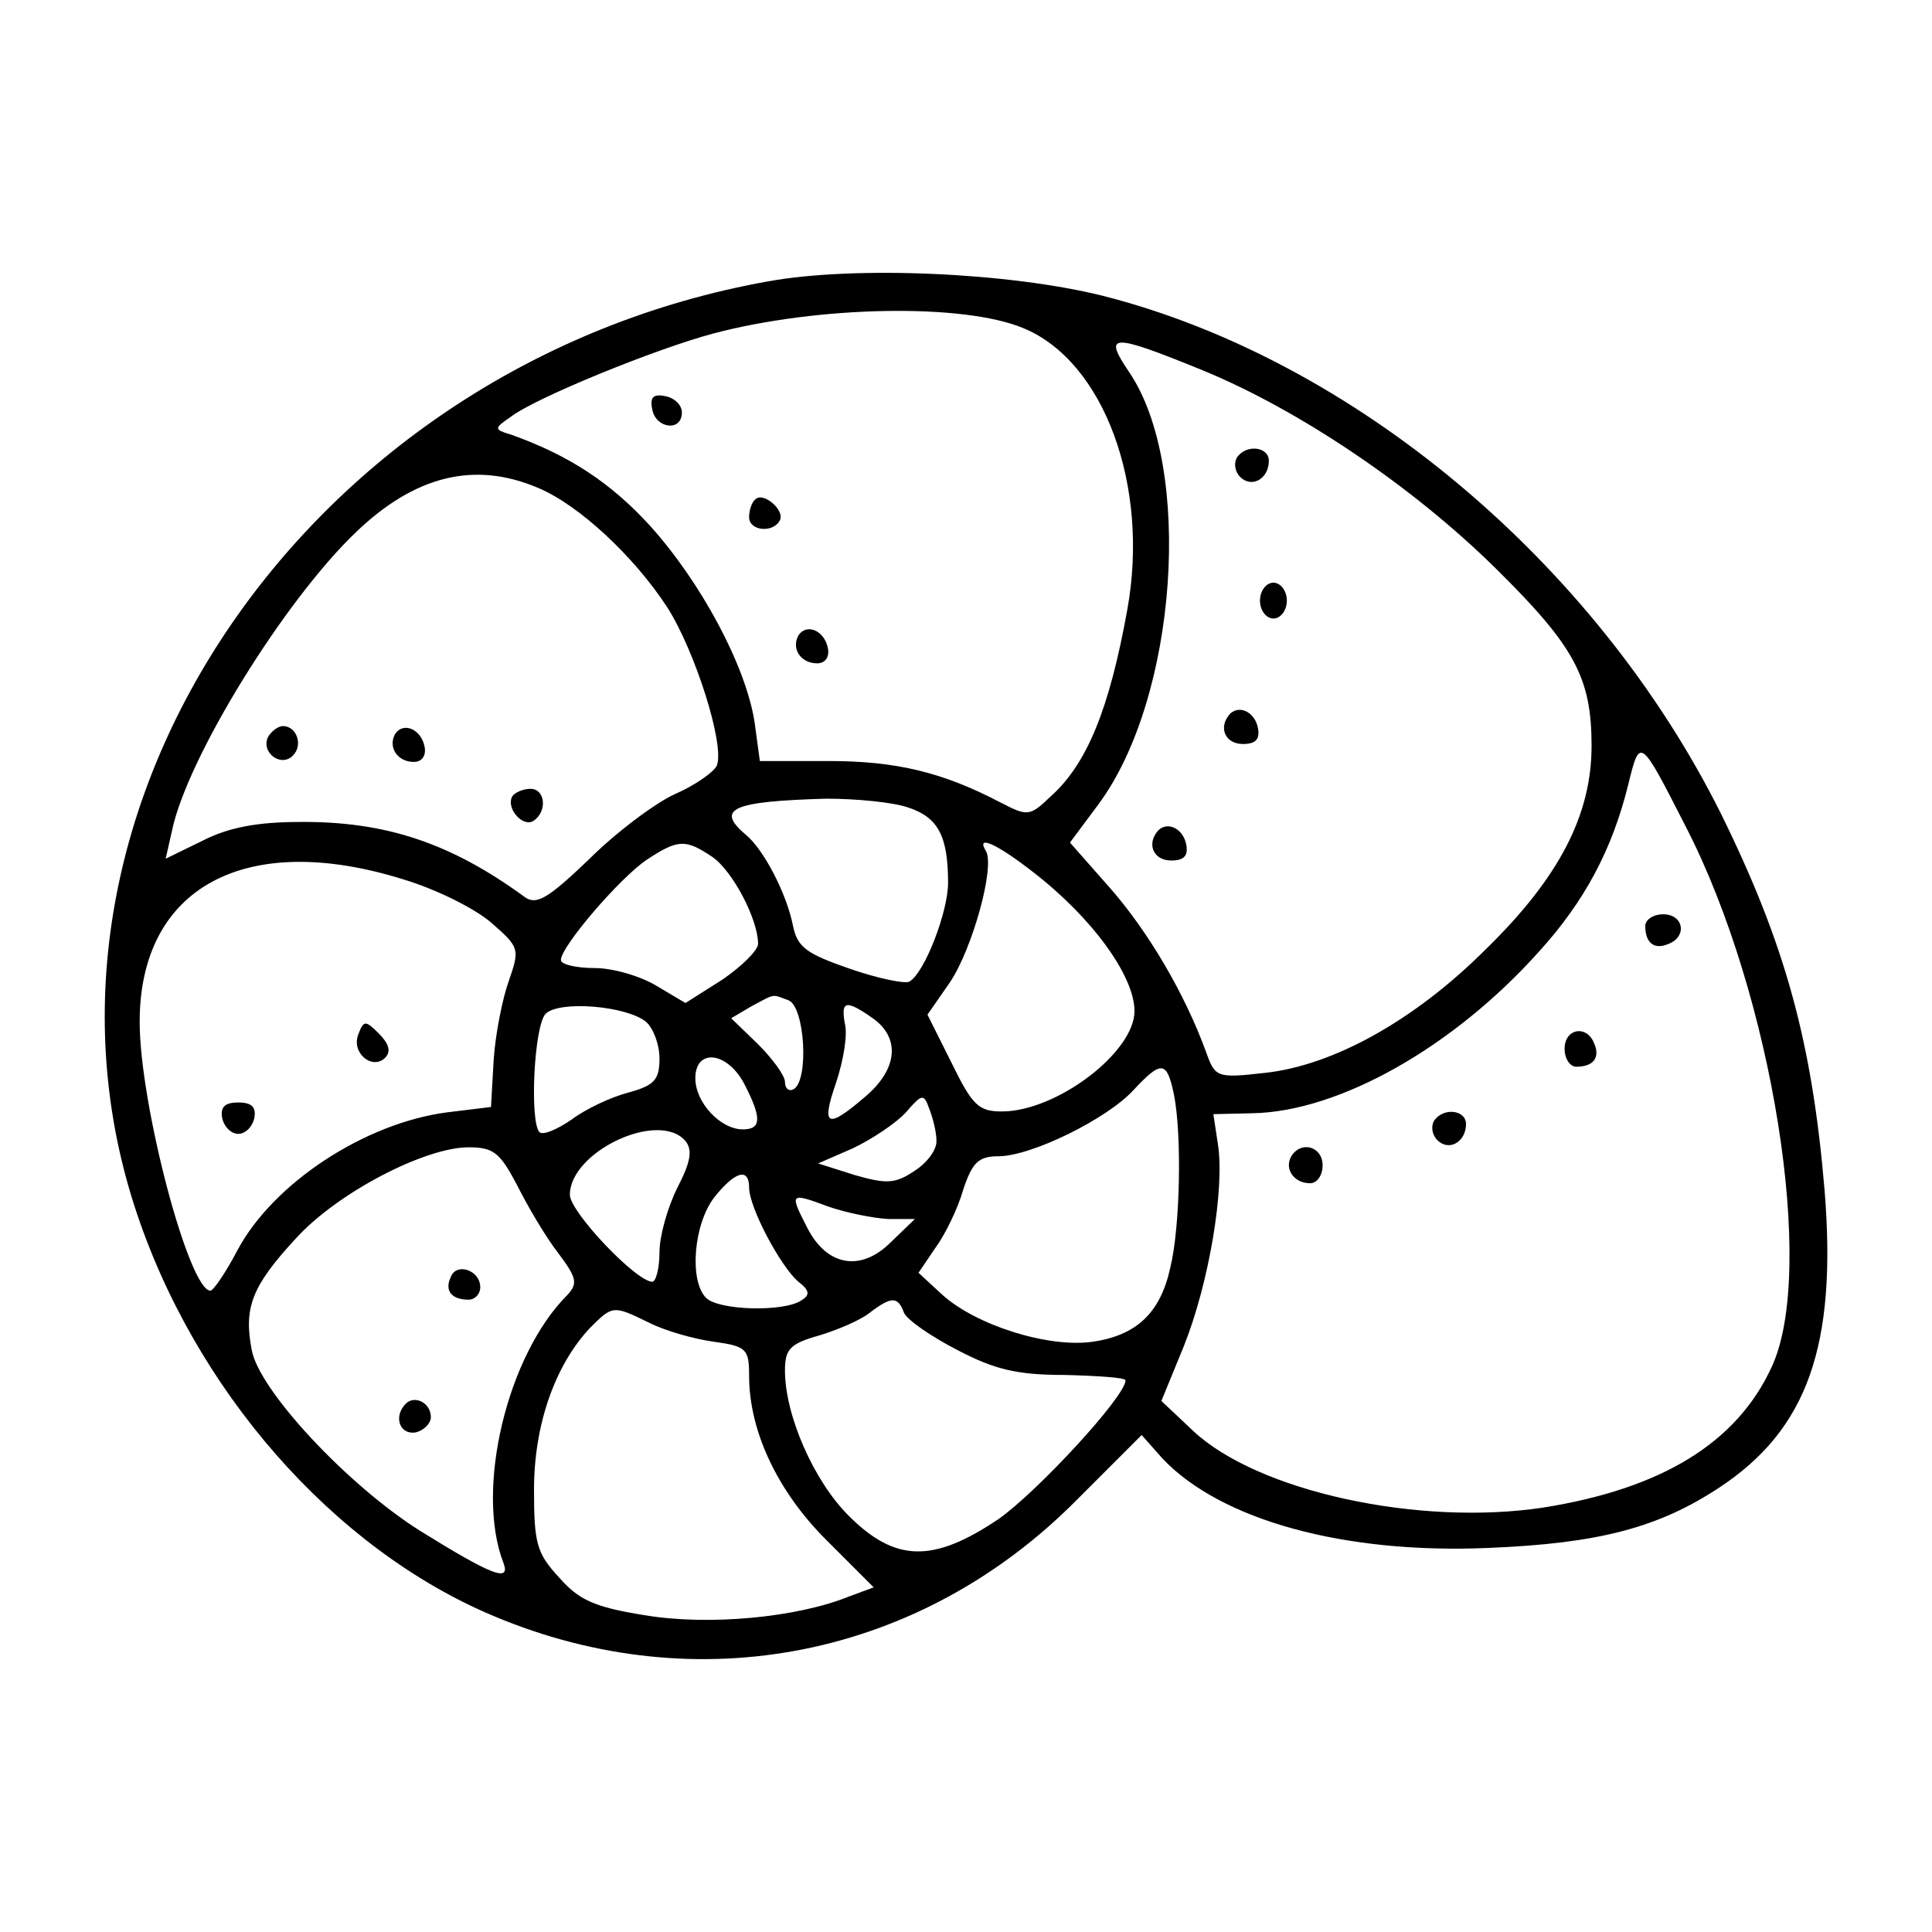 <?xml version="1.0" encoding="UTF-8" standalone="no" ?>
<!DOCTYPE svg PUBLIC "-//W3C//DTD SVG 1.1//EN" "http://www.w3.org/Graphics/SVG/1.1/DTD/svg11.dtd">
<svg xmlns="http://www.w3.org/2000/svg" xmlns:xlink="http://www.w3.org/1999/xlink" version="1.1" width="1080" height="1080" viewBox="0 0 1080 1080" xml:space="preserve">
<desc>Created with Fabric.js 5.2.4</desc>
<defs>
</defs>
<g transform="matrix(1 0 0 1 540 540)" id="5a3b0771-9da2-41dd-806e-42861030388e"  >
<rect style="stroke: none; stroke-width: 1; stroke-dasharray: none; stroke-linecap: butt; stroke-dashoffset: 0; stroke-linejoin: miter; stroke-miterlimit: 4; fill: rgb(255,255,255); fill-rule: nonzero; opacity: 1;" vector-effect="non-scaling-stroke"  x="-540" y="-540" rx="0" ry="0" width="1080" height="1080" />
</g>
<g transform="matrix(1 0 0 1 540 540)" id="02b973e4-4a90-4d22-be10-1d3ee8031d06"  >
</g>
<g transform="matrix(5.01 0 0 5.01 540 540)"  >
<g style="" vector-effect="non-scaling-stroke"   >
		<g transform="matrix(1 0 0 1 0 0)" id="svg_2"  >
<path style="stroke: none; stroke-width: 1; stroke-dasharray: none; stroke-linecap: butt; stroke-dashoffset: 0; stroke-linejoin: miter; stroke-miterlimit: 4; fill: rgb(0,0,0); fill-rule: nonzero; opacity: 1;" vector-effect="non-scaling-stroke"  transform=" translate(-134.2, -131.77)" d="M 112 55.4 C 60.9 64.6 27.1 114 41.4 158.5 C 48 179 63.6 196.8 81.5 204.3 C 104.3 213.9 129.2 208.9 146.6 191.3 L 153.8 184.1 L 156.1 186.7 C 162.6 193.6 176.4 197.4 192.5 196.7 C 204.9 196.2 211.5 194.4 218.2 190 C 228.1 183.5 231.4 174.1 230 156.8 C 228.6 140.2 225.6 129.3 218.4 114.7 C 204.4 86.7 177.4 64.1 149.5 57 C 139.1 54.4 121.8 53.6 112 55.4 z M 140.6 60.6 C 149.6 64.3 154.7 78.2 152.2 92 C 150.2 103.1 147.7 109.2 143.7 112.8 C 141.3 115.1 141.1 115.1 138 113.5 C 131.5 110.1 126.3 108.9 118.9 108.9 L 111.2 108.9 L 110.6 104.5 C 109.6 98.2 104.6 88.9 98.9 82.6 C 94.5 77.8 89.9 74.8 83.5 72.5 C 81.5 71.9 81.5 71.8 83.4 70.5 C 86.1 68.4 99.6 62.9 106 61.2 C 117.7 58.1 133.9 57.8 140.6 60.6 z M 160.6 65.3 C 171.3 69.7 184 78.2 193.4 87.5 C 202.1 96.1 204 99.6 204 107.2 C 204 114.9 200.4 121.9 192.2 129.9 C 184.2 137.9 175.1 142.9 167.5 143.7 C 162.2 144.3 162 144.2 161 141.4 C 158.6 134.8 154.5 127.9 150.3 123.1 L 145.8 118 L 149 113.7 C 157.8 101.8 159.6 76.1 152.4 65.5 C 149.5 61.2 150.3 61.1 160.6 65.3 z M 86.4 78.4 C 91 80.3 97.2 86.1 100.9 91.8 C 104 96.7 107.3 107.1 106.4 109.4 C 106.1 110.1 104 111.6 101.7 112.6 C 99.5 113.6 95.1 116.9 92.1 119.9 C 87.6 124.2 86.3 125 85 124.1 C 76.8 118.1 69.5 115.6 59.8 115.7 C 55.2 115.7 51.9 116.3 49 117.8 L 44.9 119.8 L 45.6 116.7 C 47.3 108.5 58.2 90.9 66.2 83.3 C 72.7 77.1 79.3 75.4 86.4 78.4 z M 214.5 116.2 C 224.2 135 229.1 165.8 224.1 176.5 C 220.2 185 211.8 190.1 198.6 192.2 C 184.7 194.3 166.7 190.4 159.5 183.6 L 156 180.3 L 158.5 174.2 C 161.3 167.2 163.1 156.6 162.3 151.6 L 161.8 148.3 L 166.2 148.2 C 175.9 148 188.6 140.8 198.1 130.2 C 203.2 124.6 206.3 118.8 208.1 111.5 C 209.4 106.2 209.4 106.2 214.5 116.2 z M 127.8 114.1 C 131.1 115.2 132.2 117.3 132.2 122.5 C 132.2 125.7 129.6 132.5 127.9 133.5 C 127.5 133.8 124.5 133.2 121.3 132.1 C 116.4 130.4 115.4 129.7 114.9 127.3 C 114.2 123.7 111.6 118.7 109.6 117.1 C 106.2 114.2 108.2 113.4 118.6 113.1 C 122 113.1 126.1 113.5 127.8 114.1 z M 105.9 119.6 C 108.2 121.2 111 126.6 111 129.3 C 111 130 109.2 131.8 107 133.3 L 102.9 135.9 L 99.7 134 C 97.9 132.9 94.8 132 92.8 132 C 90.7 132 89 131.6 89 131.1 C 89 129.6 95.6 121.9 98.6 119.9 C 102.1 117.6 102.9 117.6 105.9 119.6 z M 141.7 121.3 C 148.3 126.4 153 132.9 153 136.8 C 153 141.4 144.3 148 138.2 148 C 135.6 148 134.9 147.3 132.6 142.6 L 129.9 137.2 L 132.4 133.6 C 134.9 129.9 137.5 120.6 136.4 118.9 C 135.3 117.1 137.6 118.1 141.7 121.3 z M 71.4 122.1 C 75.1 123.2 79.5 125.4 81.3 127 C 84.4 129.7 84.4 129.9 83.2 133.4 C 82.5 135.3 81.7 139.3 81.5 142.2 L 81.2 147.5 L 76.3 148.1 C 67.1 149.3 56.9 156 52.9 163.5 C 51.6 166 50.2 168 49.9 168 C 47.5 168 42 147.2 42 138 C 42 123 53.8 116.6 71.4 122.1 z M 114.4 135.6 C 116.2 136.3 116.7 144.4 115 145.5 C 114.5 145.8 114 145.5 114 144.7 C 114 144 112.6 142.1 111 140.5 L 108 137.6 L 110.2 136.3 C 113 134.8 112.5 134.9 114.4 135.6 z M 98.5 138 C 99.3 138.7 100 140.5 100 142.1 C 100 144.5 99.4 145.1 96.5 145.9 C 94.6 146.4 91.8 147.7 90.2 148.9 C 88.6 150 87 150.7 86.6 150.3 C 85.5 149.1 86 138.4 87.3 137.1 C 88.8 135.6 96.3 136.2 98.5 138 z M 123.8 137.6 C 126.9 139.8 126.6 143.3 122.9 146.4 C 118.7 150 118 149.7 119.7 144.8 C 120.5 142.4 121 139.5 120.7 138.3 C 120.2 135.6 120.8 135.5 123.8 137.6 z M 109.5 145 C 111.4 148.7 111.4 150 109.3 150 C 106.8 150 104 147 104 144.3 C 104 140.9 107.6 141.3 109.5 145 z M 157.4 146.1 C 158.3 150.6 158.1 160.9 157 165.4 C 155.9 170.5 153.2 173 148.3 173.7 C 143.3 174.4 135.2 171.8 131.5 168.4 L 128.9 166 L 130.8 163.2 C 131.9 161.7 133.3 158.8 133.9 156.7 C 134.9 153.7 135.6 153 137.8 153 C 141.5 153 150 148.8 152.9 145.6 C 156 142.3 156.6 142.3 157.4 146.1 z M 130.9 151.2 C 131 152.2 129.9 153.7 128.5 154.6 C 126.3 156.1 125.3 156.1 121.8 155.1 L 117.7 153.8 L 121.6 152.1 C 123.7 151.1 126.4 149.3 127.5 148.1 C 129.3 146 129.5 146 130.1 147.7 C 130.5 148.7 130.9 150.3 130.9 151.2 z M 102.9 151.3 C 103.7 152.3 103.5 153.6 102 156.5 C 100.9 158.7 100 161.9 100 163.7 C 100 165.5 99.6 167 99.2 167 C 97.4 167 90 159.2 90 157.3 C 90 152.5 99.9 147.8 102.9 151.3 z M 84.1 156.2 C 85.3 158.6 87.3 162 88.7 163.8 C 90.8 166.6 90.9 167.2 89.7 168.5 C 83 175.2 79.4 190.2 82.6 198.4 C 83.4 200.6 81.2 199.7 73.3 194.8 C 65.2 189.7 55.3 179.1 54.5 174.6 C 53.6 169.9 54.5 167.5 59.4 162.2 C 64 157.1 73.8 152 78.7 152 C 81.5 152 82.2 152.6 84.1 156.2 z M 110 156.5 C 110 158.7 113.5 165.3 115.5 167 C 116.8 168 116.8 168.5 115.8 169.1 C 113.8 170.4 106.6 170.2 105.2 168.8 C 103.3 166.9 103.8 160.6 106.1 157.6 C 108.4 154.7 110 154.2 110 156.5 z M 125.5 160 L 128.5 160 L 125.8 162.6 C 122.5 165.9 118.7 165.3 116.5 161 C 114.5 157.1 114.5 157 118.8 158.6 C 120.8 159.3 123.8 159.9 125.5 160 z M 127.3 170.5 C 127.7 171.3 130.3 173.1 133.2 174.6 C 137.4 176.8 139.9 177.4 145.2 177.4 C 149 177.5 152 177.7 152 178 C 152 179.8 142.1 190.5 137.8 193.5 C 130.5 198.4 126.3 198.3 121.1 193.1 C 117.2 189.2 114 181.9 114 176.9 C 114 174.5 114.6 173.9 117.8 173 C 119.8 172.4 122.4 171.3 123.4 170.5 C 125.9 168.6 126.6 168.6 127.3 170.5 z M 98.9 171.6 C 100.7 172.5 103.9 173.4 106.1 173.7 C 109.7 174.2 110 174.5 110 177.5 C 110 183.6 113.1 190.3 118.6 195.8 L 123.9 201.1 L 121.2 202.1 C 115.3 204.5 105.4 205.4 98.3 204.2 C 92.7 203.3 91 202.5 88.8 200 C 86.3 197.3 86 196.2 86 190.2 C 86 183 88.3 176.4 92.2 172.2 C 94.8 169.6 94.8 169.6 98.9 171.6 z" stroke-linecap="round" />
</g>
		<g transform="matrix(1 0 0 1 -33.4 -61.98)" id="svg_3"  >
<path style="stroke: none; stroke-width: 1; stroke-dasharray: none; stroke-linecap: butt; stroke-dashoffset: 0; stroke-linejoin: miter; stroke-miterlimit: 4; fill: rgb(0,0,0); fill-rule: nonzero; opacity: 1;" vector-effect="non-scaling-stroke"  transform=" translate(-100.8, -69.79)" d="M 99.2 69.7 C 99.6 71.8 102.5 72.2 102.5 70 C 102.5 69.2 101.7 68.4 100.7 68.2 C 99.3 67.9 98.9 68.3 99.2 69.7 z" stroke-linecap="round" />
</g>
		<g transform="matrix(1 0 0 1 -22.44 -50.52)" id="svg_4"  >
<path style="stroke: none; stroke-width: 1; stroke-dasharray: none; stroke-linecap: butt; stroke-dashoffset: 0; stroke-linejoin: miter; stroke-miterlimit: 4; fill: rgb(0,0,0); fill-rule: nonzero; opacity: 1;" vector-effect="non-scaling-stroke"  transform=" translate(-111.76, -81.25)" d="M 110.7 79.7 C 110.3 80 110 80.9 110 81.7 C 110 83.2 112.6 83.5 113.4 82.1 C 114.1 81 111.6 78.8 110.7 79.7 z" stroke-linecap="round" />
</g>
		<g transform="matrix(1 0 0 1 -17.17 -35.67)" id="svg_5"  >
<path style="stroke: none; stroke-width: 1; stroke-dasharray: none; stroke-linecap: butt; stroke-dashoffset: 0; stroke-linejoin: miter; stroke-miterlimit: 4; fill: rgb(0,0,0); fill-rule: nonzero; opacity: 1;" vector-effect="non-scaling-stroke"  transform=" translate(-117.04, -96.1)" d="M 115.5 94.9 C 114.7 96.4 115.8 98 117.6 98 C 118.5 98 119 97.3 118.8 96.3 C 118.4 94.3 116.4 93.5 115.5 94.9 z" stroke-linecap="round" />
</g>
		<g transform="matrix(1 0 0 1 31.91 -55.87)" id="svg_6"  >
<path style="stroke: none; stroke-width: 1; stroke-dasharray: none; stroke-linecap: butt; stroke-dashoffset: 0; stroke-linejoin: miter; stroke-miterlimit: 4; fill: rgb(0,0,0); fill-rule: nonzero; opacity: 1;" vector-effect="non-scaling-stroke"  transform=" translate(-166.12, -75.9)" d="M 164.4 75.1 C 164.1 75.7 164.2 76.6 164.8 77.2 C 166.1 78.5 168 77.4 168 75.4 C 168 73.8 165.4 73.5 164.4 75.1 z" stroke-linecap="round" />
</g>
		<g transform="matrix(1 0 0 1 34.3 -40.77)" id="svg_7"  >
<path style="stroke: none; stroke-width: 1; stroke-dasharray: none; stroke-linecap: butt; stroke-dashoffset: 0; stroke-linejoin: miter; stroke-miterlimit: 4; fill: rgb(0,0,0); fill-rule: nonzero; opacity: 1;" vector-effect="non-scaling-stroke"  transform=" translate(-168.5, -91)" d="M 167 91 C 167 92.1 167.7 93 168.5 93 C 169.3 93 170 92.1 170 91 C 170 89.9 169.3 89 168.5 89 C 167.7 89 167 89.9 167 91 z" stroke-linecap="round" />
</g>
		<g transform="matrix(1 0 0 1 30.71 -26.68)" id="svg_8"  >
<path style="stroke: none; stroke-width: 1; stroke-dasharray: none; stroke-linecap: butt; stroke-dashoffset: 0; stroke-linejoin: miter; stroke-miterlimit: 4; fill: rgb(0,0,0); fill-rule: nonzero; opacity: 1;" vector-effect="non-scaling-stroke"  transform=" translate(-164.92, -105.09)" d="M 163.7 103.6 C 162.3 105.1 163.1 107 165.1 107 C 166.5 107 167 106.5 166.8 105.3 C 166.5 103.5 164.8 102.6 163.7 103.6 z" stroke-linecap="round" />
</g>
		<g transform="matrix(1 0 0 1 22.71 -13.68)" id="svg_9"  >
<path style="stroke: none; stroke-width: 1; stroke-dasharray: none; stroke-linecap: butt; stroke-dashoffset: 0; stroke-linejoin: miter; stroke-miterlimit: 4; fill: rgb(0,0,0); fill-rule: nonzero; opacity: 1;" vector-effect="non-scaling-stroke"  transform=" translate(-156.92, -118.09)" d="M 155.7 116.6 C 154.3 118.1 155.1 120 157.1 120 C 158.5 120 159 119.5 158.8 118.3 C 158.5 116.5 156.8 115.6 155.7 116.6 z" stroke-linecap="round" />
</g>
		<g transform="matrix(1 0 0 1 -76.29 -24.88)" id="svg_10"  >
<path style="stroke: none; stroke-width: 1; stroke-dasharray: none; stroke-linecap: butt; stroke-dashoffset: 0; stroke-linejoin: miter; stroke-miterlimit: 4; fill: rgb(0,0,0); fill-rule: nonzero; opacity: 1;" vector-effect="non-scaling-stroke"  transform=" translate(-57.92, -106.89)" d="M 56.4 106.1 C 55.4 107.8 57.7 109.7 59.1 108.3 C 60.3 107.1 59.5 105 58 105 C 57.5 105 56.8 105.5 56.4 106.1 z" stroke-linecap="round" />
</g>
		<g transform="matrix(1 0 0 1 -62.17 -24.67)" id="svg_11"  >
<path style="stroke: none; stroke-width: 1; stroke-dasharray: none; stroke-linecap: butt; stroke-dashoffset: 0; stroke-linejoin: miter; stroke-miterlimit: 4; fill: rgb(0,0,0); fill-rule: nonzero; opacity: 1;" vector-effect="non-scaling-stroke"  transform=" translate(-72.04, -107.1)" d="M 70.5 105.9 C 69.7 107.4 70.8 109 72.6 109 C 73.5 109 74 108.3 73.8 107.3 C 73.4 105.3 71.4 104.5 70.5 105.9 z" stroke-linecap="round" />
</g>
		<g transform="matrix(1 0 0 1 -49 -17.9)" id="svg_12"  >
<path style="stroke: none; stroke-width: 1; stroke-dasharray: none; stroke-linecap: butt; stroke-dashoffset: 0; stroke-linejoin: miter; stroke-miterlimit: 4; fill: rgb(0,0,0); fill-rule: nonzero; opacity: 1;" vector-effect="non-scaling-stroke"  transform=" translate(-85.2, -113.87)" d="M 83.6 112.8 C 82.8 114.1 84.7 116.3 85.9 115.6 C 87.5 114.6 87.3 112 85.6 112 C 84.8 112 83.9 112.4 83.6 112.8 z" stroke-linecap="round" />
</g>
		<g transform="matrix(1 0 0 1 77.78 -3.99)" id="svg_13"  >
<path style="stroke: none; stroke-width: 1; stroke-dasharray: none; stroke-linecap: butt; stroke-dashoffset: 0; stroke-linejoin: miter; stroke-miterlimit: 4; fill: rgb(0,0,0); fill-rule: nonzero; opacity: 1;" vector-effect="non-scaling-stroke"  transform=" translate(-211.99, -127.78)" d="M 210 127.3 C 210 129.2 211 130 212.6 129.3 C 214.7 128.5 214.3 126 212 126 C 210.9 126 210 126.6 210 127.3 z" stroke-linecap="round" />
</g>
		<g transform="matrix(1 0 0 1 68.57 9.25)" id="svg_14"  >
<path style="stroke: none; stroke-width: 1; stroke-dasharray: none; stroke-linecap: butt; stroke-dashoffset: 0; stroke-linejoin: miter; stroke-miterlimit: 4; fill: rgb(0,0,0); fill-rule: nonzero; opacity: 1;" vector-effect="non-scaling-stroke"  transform=" translate(-202.78, -141.01)" d="M 201 141 C 201 142.1 201.6 143 202.3 143 C 204.2 143 205 142 204.3 140.4 C 203.5 138.3 201 138.7 201 141 z" stroke-linecap="round" />
</g>
		<g transform="matrix(1 0 0 1 53.91 18.13)" id="svg_15"  >
<path style="stroke: none; stroke-width: 1; stroke-dasharray: none; stroke-linecap: butt; stroke-dashoffset: 0; stroke-linejoin: miter; stroke-miterlimit: 4; fill: rgb(0,0,0); fill-rule: nonzero; opacity: 1;" vector-effect="non-scaling-stroke"  transform=" translate(-188.12, -149.9)" d="M 186.4 149.1 C 186.1 149.7 186.2 150.6 186.8 151.2 C 188.1 152.5 190 151.4 190 149.4 C 190 147.8 187.4 147.5 186.4 149.1 z" stroke-linecap="round" />
</g>
		<g transform="matrix(1 0 0 1 37.91 22.22)" id="svg_16"  >
<path style="stroke: none; stroke-width: 1; stroke-dasharray: none; stroke-linecap: butt; stroke-dashoffset: 0; stroke-linejoin: miter; stroke-miterlimit: 4; fill: rgb(0,0,0); fill-rule: nonzero; opacity: 1;" vector-effect="non-scaling-stroke"  transform=" translate(-172.12, -153.98)" d="M 170.5 153 C 169.7 154.4 170.8 156 172.6 156 C 173.4 156 174 155.1 174 154 C 174 151.9 171.6 151.2 170.5 153 z" stroke-linecap="round" />
</g>
		<g transform="matrix(1 0 0 1 -66.2 8.57)" id="svg_17"  >
<path style="stroke: none; stroke-width: 1; stroke-dasharray: none; stroke-linecap: butt; stroke-dashoffset: 0; stroke-linejoin: miter; stroke-miterlimit: 4; fill: rgb(0,0,0); fill-rule: nonzero; opacity: 1;" vector-effect="non-scaling-stroke"  transform=" translate(-68.01, -140.33)" d="M 66.4 139.4 C 65.6 141.5 68 143.4 69.4 142 C 70.1 141.3 69.8 140.4 68.7 139.3 C 67.2 137.8 67 137.8 66.4 139.4 z" stroke-linecap="round" />
</g>
		<g transform="matrix(1 0 0 1 -81.2 16.98)" id="svg_18"  >
<path style="stroke: none; stroke-width: 1; stroke-dasharray: none; stroke-linecap: butt; stroke-dashoffset: 0; stroke-linejoin: miter; stroke-miterlimit: 4; fill: rgb(0,0,0); fill-rule: nonzero; opacity: 1;" vector-effect="non-scaling-stroke"  transform=" translate(-53, -148.75)" d="M 51.2 148.7 C 51.4 149.7 52.2 150.5 53 150.5 C 53.8 150.5 54.6 149.7 54.8 148.7 C 55 147.5 54.5 147 53 147 C 51.5 147 51 147.5 51.2 148.7 z" stroke-linecap="round" />
</g>
		<g transform="matrix(1 0 0 1 -55.98 35.53)" id="svg_19"  >
<path style="stroke: none; stroke-width: 1; stroke-dasharray: none; stroke-linecap: butt; stroke-dashoffset: 0; stroke-linejoin: miter; stroke-miterlimit: 4; fill: rgb(0,0,0); fill-rule: nonzero; opacity: 1;" vector-effect="non-scaling-stroke"  transform=" translate(-78.22, -167.3)" d="M 76.7 166.5 C 76 168 76.8 169 78.7 169 C 79.4 169 80 168.4 80 167.6 C 80 165.7 77.3 164.8 76.7 166.5 z" stroke-linecap="round" />
</g>
		<g transform="matrix(1 0 0 1 -61.48 50.24)" id="svg_20"  >
<path style="stroke: none; stroke-width: 1; stroke-dasharray: none; stroke-linecap: butt; stroke-dashoffset: 0; stroke-linejoin: miter; stroke-miterlimit: 4; fill: rgb(0,0,0); fill-rule: nonzero; opacity: 1;" vector-effect="non-scaling-stroke"  transform=" translate(-72.73, -182)" d="M 71.7 180.6 C 70.3 182 71 184.1 72.8 183.8 C 73.7 183.6 74.5 182.8 74.5 182.1 C 74.5 180.5 72.7 179.6 71.7 180.6 z" stroke-linecap="round" />
</g>
</g>
</g>
</svg>